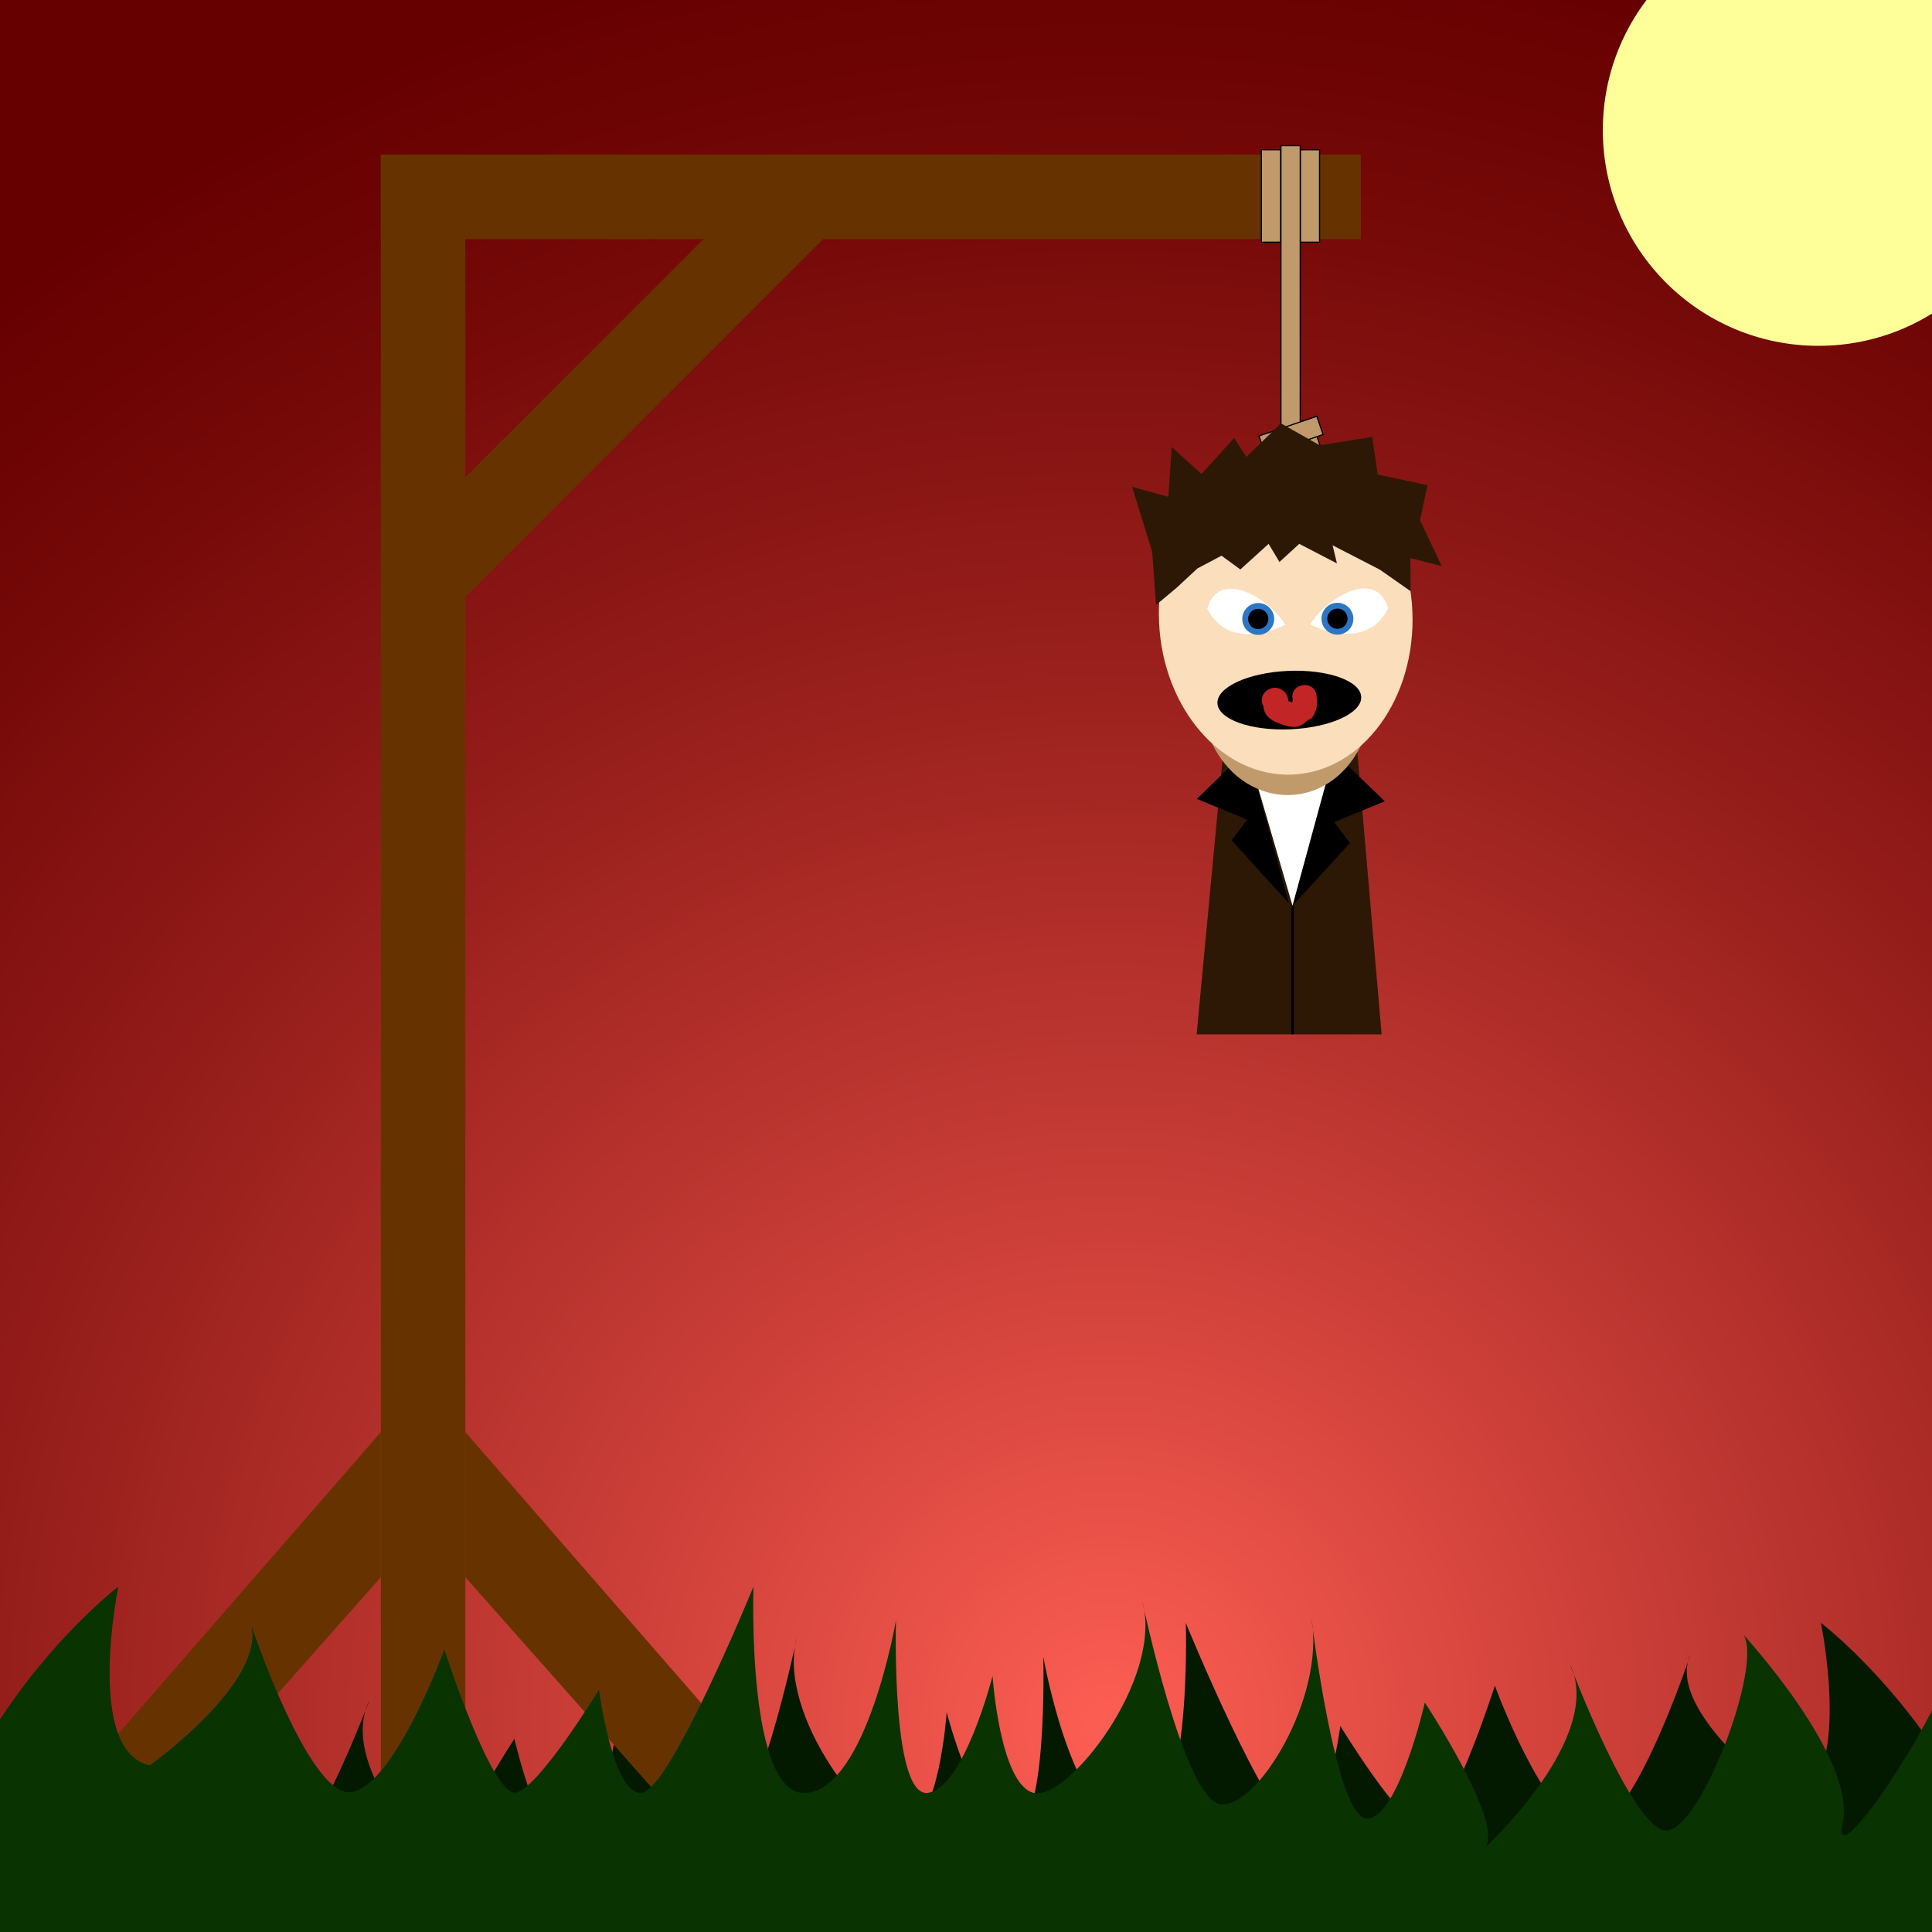 <?xml version="1.0" encoding="utf-8"?>
<!-- Generator: Adobe Illustrator 24.0.2, SVG Export Plug-In . SVG Version: 6.00 Build 0)  -->
<svg version="1.1" id="Calque_1" xmlns="http://www.w3.org/2000/svg" xmlns:xlink="http://www.w3.org/1999/xlink" x="0px" y="0px"
	 viewBox="0 0 800 800" style="enable-background:new 0 0 800 800;" xml:space="preserve">
<rect x="0" y="0" width="800" height="800" fill="#808080" stroke="none"/>
<style type="text/css">
	.st0{fill:url(#SVGID_1_);}
	.st1{fill:#041A00;}
	.st2{fill:#663300;}
	.st3{fill:#093300;}
	.st4{fill:#FFFF99;}
	.st5{fill:#C19A6B;stroke:#000000;stroke-width:0.5;stroke-miterlimit:10;}
	.st6{fill:#2D1805;}
	.st7{fill:#FFFFFF;}
	.st8{fill:#FFFFFF;stroke:#000000;stroke-miterlimit:10;}
	.st9{fill:none;stroke:#C19A6B;stroke-width:10;stroke-miterlimit:10;}
	.st10{fill:#C19A6B;stroke:#000000;stroke-width:0.5;stroke-miterlimit:10;}
	.st11{fill:#FBDEBC;}
	.st12{fill:#2C76C6;}
	.st13{fill:#C12525;}
</style>
<radialGradient id="SVGID_1_" cx="459.25" cy="85.599" r="749.787" gradientTransform="matrix(1 0 0 -1 0 799.999)" gradientUnits="userSpaceOnUse">
	<stop  offset="0" style="stop-color:#FFDB00"/>
	<stop  offset="0" style="stop-color:#FFC40F"/>
	<stop  offset="0" style="stop-color:#FD5E53"/>
	<stop  offset="0.258" style="stop-color:#CF413A"/>
	<stop  offset="0.604" style="stop-color:#961E1B"/>
	<stop  offset="0.862" style="stop-color:#730807"/>
	<stop  offset="1" style="stop-color:#660000"/>
</radialGradient>
<rect x="-322.5" y="-2" class="st0" width="1563.5" height="1432.8"/>
<path class="st1" d="M817,751c-26-51-63-79-63-79s14,68-13,74c0,0-52-37-41-61c0,0-25,76-43,72s-38-59-38-59s-20,62.3-30,59.2
	s-34-42.5-34-42.5s-6,44.9-18,42.6S491,672,491,672s3,87.7-22,85.4S432,686,432,686s2,72.8-13,71.4S392,709,392,709s-3,44.8-17,48.4
	c-14,3.6-54-47.4-45-79.4c0,0-17,81-32,84s-44-44-38-77c0,0-10,83-23,83s-24-48-24-48s-33,50-25,60c0,0-50-46-35-76c0,0-26,69-40,69
	s-40-68-32-81c0,0-47,51-41,78s-56-66-49-86s-26,148-26,148h371h481V751z"/>
<polygon class="st2" points="318.4,737.4 293.6,767 192.7,653.1 192.7,593 "/>
<polygon class="st2" points="32,737.4 56.8,767 157.7,653.1 157.7,593 "/>
<rect x="157.7" y="64" class="st2" width="35" height="703"/>
<rect x="157.7" y="64" class="st2" width="405.8" height="35"/>
<rect x="137.6" y="142.2" transform="matrix(0.707 -0.707 0.707 0.707 -38.121 227.409)" class="st2" width="235.7" height="35"/>
<path class="st3" d="M-14,736c26-51,63-79,63-79s-14,68,13,74c0,0,52-37,41-61c0,0,25,76,43,72s38-59,38-59s20,62.3,30,59.2
	s34-42.5,34-42.5s6,44.9,18,42.6s46-85.3,46-85.3s-3,87.7,22,85.4s37-71.4,37-71.4s-2,72.8,13,71.4s27-48.4,27-48.4s3,44.8,17,48.4
	c14,3.6,54-47.4,45-79.4c0,0,17,81,32,84s44-44,38-77c0,0,10,83,23,83s24-48,24-48s33,50,25,60c0,0,50-46,35-76c0,0,26,69,40,69
	s40-68,32-81c0,0,47,51,41,78s56-66,49-86s26,148,26,148H467H-14V736z"/>
<circle class="st4" cx="753" cy="53.9" r="89.3"/>
<rect x="522.3" y="62" class="st5" width="8" height="38.3"/>
<rect x="538.4" y="62" class="st5" width="8" height="38.3"/>
<g>
	<polygon class="st6" points="506.5,311.6 562,311.1 572.1,428.3 495.5,428.3 	"/>
	<polygon points="516.4,310.6 495.6,330.8 516.4,339.4 510,348 533.7,374 	"/>
	<polygon points="552.5,311.6 573.4,331.8 552.5,340.4 559,349.1 535.2,375 	"/>
	<polygon class="st7" points="516.4,310.6 552.5,311.6 535.2,375 	"/>
	<line class="st8" x1="535.2" y1="375" x2="535.2" y2="428.3"/>
</g>
<rect x="530.4" y="60.3" class="st5" width="8" height="144.9"/>
<path class="st9" d="M540.3,205.2c89.9,165.8-110.4,151.4-9.5,0"/>
<rect x="521.8" y="199.9" transform="matrix(0.947 -0.322 0.322 0.947 -37.184 182.832)" class="st10" width="25.3" height="8"/>
<rect x="521.7" y="192" transform="matrix(0.947 -0.322 0.322 0.947 -34.652 182.376)" class="st10" width="25.3" height="8"/>
<rect x="521.7" y="184.2" transform="matrix(0.947 -0.322 0.322 0.947 -32.141 181.97)" class="st10" width="25.3" height="8"/>
<rect x="521.8" y="176.3" transform="matrix(0.947 -0.322 0.322 0.947 -29.587 181.578)" class="st10" width="25.3" height="8"/>
<ellipse transform="matrix(0.999 -4.409450e-02 4.409450e-02 0.999 -10.741 23.725)" class="st11" cx="532.4" cy="255.3" rx="52.5" ry="65.5"/>
<polygon class="st6" points="478.7,250.5 477.1,228.5 468.8,201.6 483.8,205.7 485.2,185.1 497.5,196.3 511,181.4 516.1,189.2 
	530.4,175.3 546.5,184.4 568.2,180.9 570.5,196.5 591.1,200.9 588,215.4 597,234.4 584,231.1 584.1,244.8 571.4,235.9 551.8,225.8 
	553.6,233.3 538,225.2 529.8,232.7 525.3,225.2 513.6,235.8 505.8,230.1 495.8,235.4 487.3,243.3 "/>
<ellipse transform="matrix(0.999 -4.409450e-02 4.409450e-02 0.999 -12.266 23.826)" cx="533.9" cy="289.9" rx="29.8" ry="12.1"/>
<g>
	<g>
		<path class="st7" d="M499.9,252c5.3-17.5,26.5-3.2,32.3,6.7C532.2,258.7,509.4,270.9,499.9,252z"/>
		<circle class="st12" cx="521" cy="256.3" r="6.6"/>
	</g>
	<circle cx="521" cy="256.3" r="4.2"/>
</g>
<g>
	<g>
		<path class="st7" d="M574.8,251.9c-5.3-17.5-26.5-3.2-32.3,6.7C542.6,258.5,565.4,270.7,574.8,251.9z"/>
		<circle class="st12" cx="553.8" cy="256.2" r="6.6"/>
	</g>
	<circle cx="553.8" cy="256.2" r="4.2"/>
</g>
<path class="st13" d="M545.1,287.8c-0.9-6.4-10.8-5-9.9,1.4c0.1,0.4,0.1,0.8,0.1,1.1c-0.1,0.1-0.3,0.3-0.5,0.5
	c-0.3-0.1-0.6-0.2-1-0.4c-0.1,0-0.2-0.1-0.3-0.1c-0.1-0.9-0.3-1.9-0.8-2.7c-1.2-2.1-3.6-3.2-5.9-2.7c-2.6,0.6-4.6,2.8-4.3,5.7
	c0.1,0.6,0.3,1.3,0.7,1.9c0,0.2,0,0.4,0,0.6c0.2,1.2,0.7,2.4,1.5,3.3c1.4,1.7,3.6,2.7,5.6,3.4c2,0.7,4.4,1.5,6.6,1.1
	c2-0.3,3.2-1.4,4.5-2.6c0.6-0.3,1.3-0.6,1.3-0.6c1-0.8,1.6-1.9,2-3.2C545.5,292.4,545.5,290.1,545.1,287.8z"/>
</svg>
